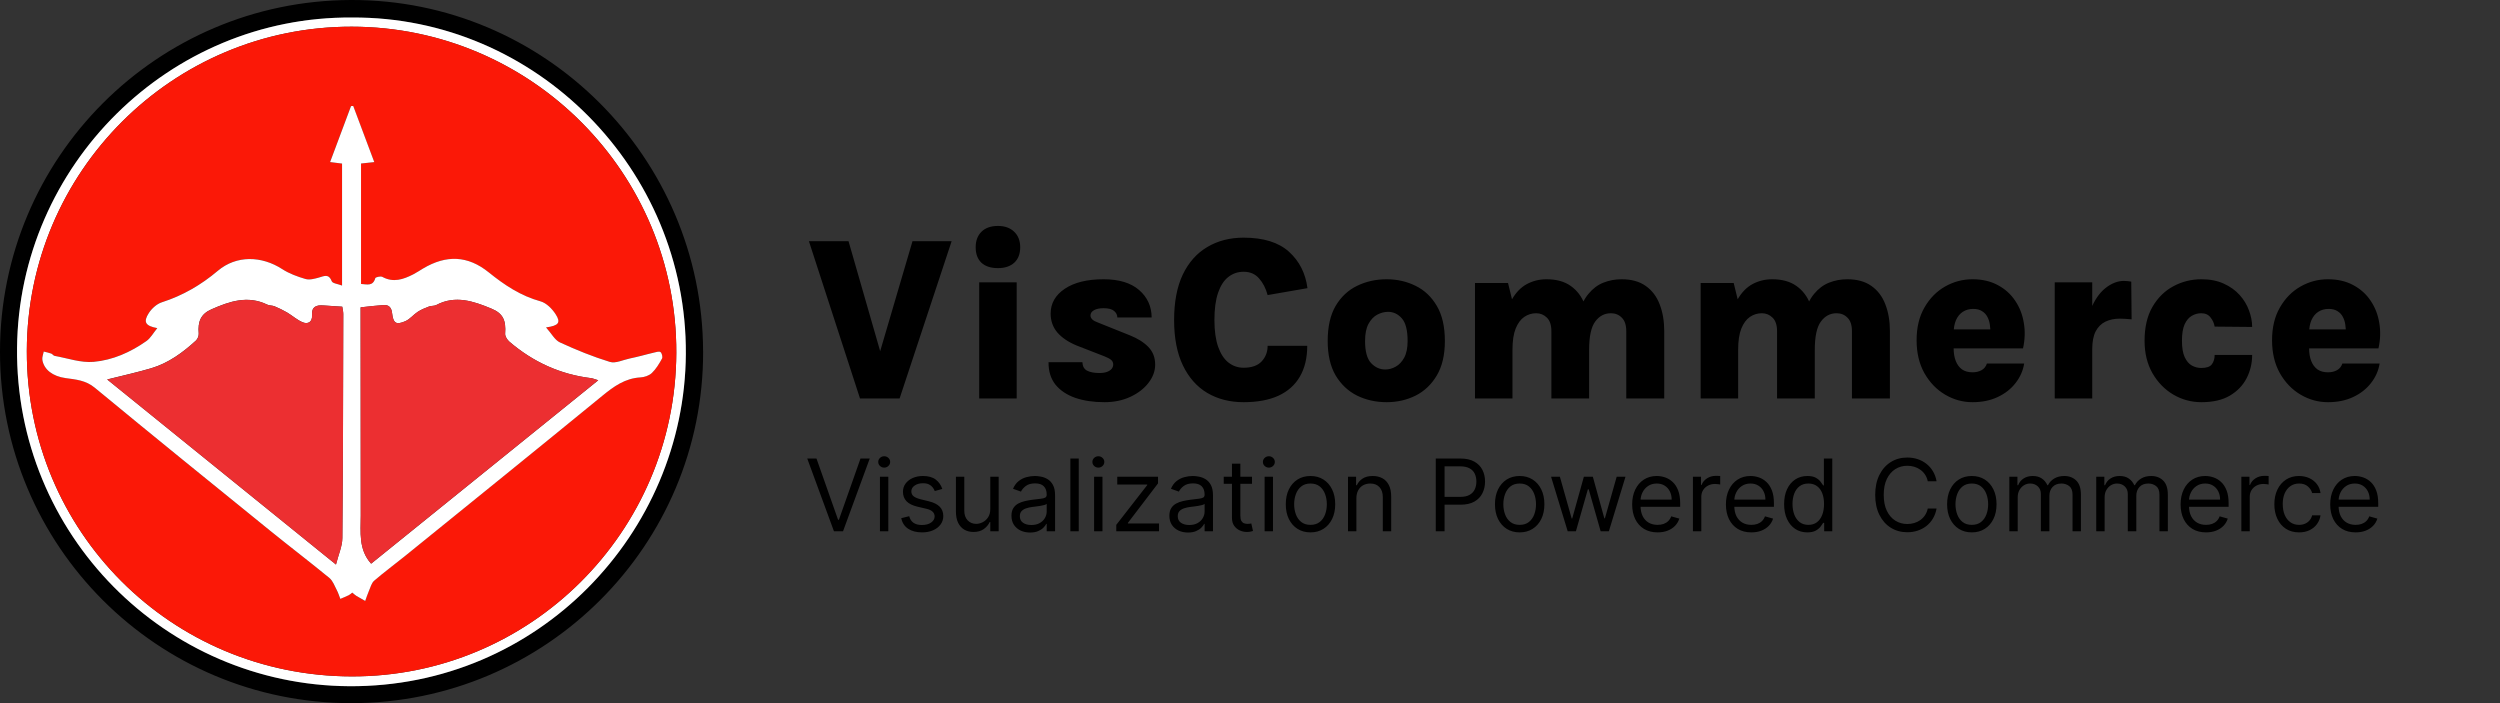 <svg width="320" height="90" viewBox="0 0 320 90" fill="none" xmlns="http://www.w3.org/2000/svg">
<rect x="0" y="0" width="320" height="90" fill="#333333" stroke="none"/>
<path d="M112.45 45.675L116.8 30.87H121.81L115.15 51H110.08L103.54 30.87H108.61L112.87 45.675H112.45ZM127.736 34.32C126.826 34.32 126.121 34.09 125.621 33.63C125.131 33.16 124.886 32.5 124.886 31.65C124.886 30.82 125.131 30.16 125.621 29.67C126.121 29.17 126.826 28.92 127.736 28.92C128.616 28.92 129.311 29.17 129.821 29.67C130.331 30.16 130.586 30.82 130.586 31.65C130.586 32.5 130.331 33.16 129.821 33.63C129.311 34.09 128.616 34.32 127.736 34.32ZM125.336 51V36.135H130.136V51H125.336ZM141.367 51.48C139.957 51.48 138.712 51.295 137.632 50.925C136.552 50.545 135.707 49.98 135.097 49.23C134.497 48.47 134.202 47.515 134.212 46.365H138.547C138.567 46.885 138.767 47.245 139.147 47.445C139.537 47.645 140.062 47.745 140.722 47.745C141.122 47.745 141.452 47.695 141.712 47.595C141.972 47.495 142.167 47.365 142.297 47.205C142.427 47.035 142.492 46.855 142.492 46.665C142.492 46.415 142.402 46.215 142.222 46.065C142.042 45.915 141.762 45.765 141.382 45.615L137.797 44.22C136.737 43.78 135.917 43.225 135.337 42.555C134.767 41.875 134.482 41.07 134.482 40.14C134.482 38.83 135.087 37.77 136.297 36.96C137.507 36.15 139.162 35.745 141.262 35.745C143.232 35.745 144.747 36.205 145.807 37.125C146.867 38.045 147.402 39.215 147.412 40.635H143.017C143.017 40.315 142.882 40.04 142.612 39.81C142.342 39.57 141.892 39.45 141.262 39.45C140.742 39.45 140.332 39.535 140.032 39.705C139.732 39.875 139.582 40.1 139.582 40.38C139.582 40.76 139.897 41.06 140.527 41.28L144.607 42.915C145.617 43.315 146.412 43.815 146.992 44.415C147.572 45.015 147.862 45.765 147.862 46.665C147.862 47.485 147.577 48.265 147.007 49.005C146.447 49.735 145.677 50.33 144.697 50.79C143.717 51.25 142.607 51.48 141.367 51.48ZM159.181 51.48C157.421 51.48 155.871 51.085 154.531 50.295C153.201 49.505 152.161 48.33 151.411 46.77C150.661 45.21 150.286 43.275 150.286 40.965C150.286 38.645 150.656 36.705 151.396 35.145C152.146 33.585 153.191 32.41 154.531 31.62C155.871 30.82 157.421 30.42 159.181 30.42C161.721 30.42 163.656 31.02 164.986 32.22C166.316 33.42 167.106 34.975 167.356 36.885L162.256 37.77C162.026 36.91 161.661 36.2 161.161 35.64C160.671 35.07 160.011 34.785 159.181 34.785C158.441 34.785 157.786 35.01 157.216 35.46C156.656 35.9 156.221 36.575 155.911 37.485C155.601 38.395 155.446 39.555 155.446 40.965C155.446 42.345 155.606 43.49 155.926 44.4C156.246 45.3 156.686 45.97 157.246 46.41C157.816 46.85 158.461 47.07 159.181 47.07C160.211 47.07 160.981 46.8 161.491 46.26C162.001 45.71 162.256 45.045 162.256 44.265H167.326C167.326 45.815 167.011 47.13 166.381 48.21C165.761 49.28 164.846 50.095 163.636 50.655C162.426 51.205 160.941 51.48 159.181 51.48ZM177.489 51.48C176.119 51.48 174.859 51.2 173.709 50.64C172.569 50.07 171.654 49.21 170.964 48.06C170.284 46.9 169.944 45.43 169.944 43.65C169.944 41.81 170.284 40.31 170.964 39.15C171.654 37.99 172.569 37.135 173.709 36.585C174.859 36.025 176.119 35.745 177.489 35.745C178.829 35.745 180.064 36.025 181.194 36.585C182.324 37.135 183.229 37.99 183.909 39.15C184.599 40.31 184.944 41.81 184.944 43.65C184.944 45.43 184.599 46.9 183.909 48.06C183.229 49.21 182.324 50.07 181.194 50.64C180.064 51.2 178.829 51.48 177.489 51.48ZM177.309 47.295C177.769 47.295 178.214 47.175 178.644 46.935C179.084 46.695 179.449 46.31 179.739 45.78C180.029 45.24 180.174 44.53 180.174 43.65C180.174 42.28 179.929 41.315 179.439 40.755C178.949 40.195 178.359 39.915 177.669 39.915C177.209 39.915 176.749 40.035 176.289 40.275C175.839 40.515 175.464 40.91 175.164 41.46C174.874 42 174.729 42.73 174.729 43.65C174.729 44.98 174.984 45.92 175.494 46.47C176.014 47.02 176.619 47.295 177.309 47.295ZM208.162 51V42.39C208.162 41.61 207.972 41.035 207.592 40.665C207.222 40.285 206.757 40.095 206.197 40.095C205.377 40.095 204.707 40.45 204.187 41.16C203.667 41.86 203.407 43.065 203.407 44.775H201.517C201.517 43.005 201.677 41.54 201.997 40.38C202.317 39.21 202.757 38.29 203.317 37.62C203.877 36.94 204.517 36.46 205.237 36.18C205.967 35.89 206.742 35.745 207.562 35.745C208.822 35.745 209.852 36.03 210.652 36.6C211.462 37.17 212.057 37.955 212.437 38.955C212.827 39.955 213.022 41.1 213.022 42.39V51H208.162ZM188.797 51V36.225H193.027L193.537 38.31C194.047 37.42 194.682 36.77 195.442 36.36C196.212 35.95 197.047 35.745 197.947 35.745C199.217 35.745 200.252 36.03 201.052 36.6C201.862 37.17 202.457 37.955 202.837 38.955C203.217 39.955 203.407 41.1 203.407 42.39V51H198.577V42.39C198.577 41.61 198.387 41.035 198.007 40.665C197.627 40.285 197.167 40.095 196.627 40.095C196.077 40.095 195.572 40.25 195.112 40.56C194.652 40.87 194.282 41.37 194.002 42.06C193.732 42.74 193.597 43.645 193.597 44.775V51H188.797ZM237.048 51V42.39C237.048 41.61 236.858 41.035 236.478 40.665C236.108 40.285 235.643 40.095 235.083 40.095C234.263 40.095 233.593 40.45 233.073 41.16C232.553 41.86 232.293 43.065 232.293 44.775H230.403C230.403 43.005 230.563 41.54 230.883 40.38C231.203 39.21 231.643 38.29 232.203 37.62C232.763 36.94 233.403 36.46 234.123 36.18C234.853 35.89 235.628 35.745 236.448 35.745C237.708 35.745 238.738 36.03 239.538 36.6C240.348 37.17 240.943 37.955 241.323 38.955C241.713 39.955 241.908 41.1 241.908 42.39V51H237.048ZM217.683 51V36.225H221.913L222.423 38.31C222.933 37.42 223.568 36.77 224.328 36.36C225.098 35.95 225.933 35.745 226.833 35.745C228.103 35.745 229.138 36.03 229.938 36.6C230.748 37.17 231.343 37.955 231.723 38.955C232.103 39.955 232.293 41.1 232.293 42.39V51H227.463V42.39C227.463 41.61 227.273 41.035 226.893 40.665C226.513 40.285 226.053 40.095 225.513 40.095C224.963 40.095 224.458 40.25 223.998 40.56C223.538 40.87 223.168 41.37 222.888 42.06C222.618 42.74 222.483 43.645 222.483 44.775V51H217.683ZM252.48 51.48C251.24 51.48 250.075 51.16 248.985 50.52C247.895 49.88 247.01 48.965 246.33 47.775C245.66 46.585 245.325 45.175 245.325 43.545C245.325 41.915 245.66 40.52 246.33 39.36C247 38.19 247.88 37.295 248.97 36.675C250.06 36.055 251.23 35.745 252.48 35.745C253.72 35.745 254.8 35.995 255.72 36.495C256.64 36.985 257.38 37.65 257.94 38.49C258.51 39.33 258.88 40.28 259.05 41.34C259.23 42.39 259.195 43.475 258.945 44.595H249.12V42.165H255.435L254.745 42.615C254.775 42.265 254.76 41.91 254.7 41.55C254.65 41.19 254.545 40.86 254.385 40.56C254.225 40.25 253.995 40.005 253.695 39.825C253.405 39.635 253.03 39.54 252.57 39.54C252.06 39.54 251.615 39.665 251.235 39.915C250.865 40.155 250.575 40.51 250.365 40.98C250.165 41.44 250.065 42.005 250.065 42.675V44.565C250.065 45.195 250.155 45.74 250.335 46.2C250.515 46.66 250.78 47.02 251.13 47.28C251.49 47.53 251.94 47.655 252.48 47.655C252.92 47.655 253.305 47.565 253.635 47.385C253.965 47.205 254.195 46.92 254.325 46.53H259.095C258.945 47.45 258.575 48.285 257.985 49.035C257.405 49.785 256.645 50.38 255.705 50.82C254.775 51.26 253.7 51.48 252.48 51.48ZM263.006 51V36.135H267.806V51H263.006ZM266.786 44.7C266.786 42.69 267.041 41.04 267.551 39.75C268.061 38.46 268.706 37.505 269.486 36.885C270.266 36.265 271.061 35.955 271.871 35.955C272.031 35.955 272.191 35.965 272.351 35.985C272.511 35.995 272.661 36.015 272.801 36.045L272.846 40.875C272.596 40.845 272.341 40.825 272.081 40.815C271.821 40.795 271.576 40.785 271.346 40.785C270.646 40.785 270.026 40.915 269.486 41.175C268.956 41.435 268.541 41.85 268.241 42.42C267.951 42.99 267.806 43.75 267.806 44.7H266.786ZM281.78 51.48C280.49 51.48 279.29 51.155 278.18 50.505C277.08 49.855 276.19 48.94 275.51 47.76C274.84 46.58 274.505 45.2 274.505 43.62C274.505 41.89 274.84 40.445 275.51 39.285C276.19 38.115 277.08 37.235 278.18 36.645C279.29 36.045 280.49 35.745 281.78 35.745C282.87 35.745 283.82 35.93 284.63 36.3C285.45 36.67 286.13 37.155 286.67 37.755C287.21 38.355 287.61 39.015 287.87 39.735C288.14 40.455 288.275 41.16 288.275 41.85L283.475 41.805C283.405 41.375 283.23 40.985 282.95 40.635C282.68 40.275 282.28 40.095 281.75 40.095C281.33 40.095 280.93 40.205 280.55 40.425C280.18 40.635 279.875 40.995 279.635 41.505C279.405 42.015 279.29 42.72 279.29 43.62C279.29 44.5 279.405 45.195 279.635 45.705C279.875 46.215 280.18 46.575 280.55 46.785C280.93 46.995 281.33 47.1 281.75 47.1C282.43 47.1 282.885 46.945 283.115 46.635C283.355 46.315 283.475 45.915 283.475 45.435H288.275C288.275 46.495 288.04 47.485 287.57 48.405C287.1 49.325 286.385 50.07 285.425 50.64C284.475 51.2 283.26 51.48 281.78 51.48ZM297.978 51.48C296.738 51.48 295.573 51.16 294.483 50.52C293.393 49.88 292.508 48.965 291.828 47.775C291.158 46.585 290.823 45.175 290.823 43.545C290.823 41.915 291.158 40.52 291.828 39.36C292.498 38.19 293.378 37.295 294.468 36.675C295.558 36.055 296.728 35.745 297.978 35.745C299.218 35.745 300.298 35.995 301.218 36.495C302.138 36.985 302.878 37.65 303.438 38.49C304.008 39.33 304.378 40.28 304.548 41.34C304.728 42.39 304.693 43.475 304.443 44.595H294.618V42.165H300.933L300.243 42.615C300.273 42.265 300.258 41.91 300.198 41.55C300.148 41.19 300.043 40.86 299.883 40.56C299.723 40.25 299.493 40.005 299.193 39.825C298.903 39.635 298.528 39.54 298.068 39.54C297.558 39.54 297.113 39.665 296.733 39.915C296.363 40.155 296.073 40.51 295.863 40.98C295.663 41.44 295.563 42.005 295.563 42.675V44.565C295.563 45.195 295.653 45.74 295.833 46.2C296.013 46.66 296.278 47.02 296.628 47.28C296.988 47.53 297.438 47.655 297.978 47.655C298.418 47.655 298.803 47.565 299.133 47.385C299.463 47.205 299.693 46.92 299.823 46.53H304.593C304.443 47.45 304.073 48.285 303.483 49.035C302.903 49.785 302.143 50.38 301.203 50.82C300.273 51.26 299.198 51.48 297.978 51.48ZM104.509 58.691L107.273 66.527H107.382L110.145 58.691H111.327L107.909 68H106.745L103.327 58.691H104.509ZM112.632 68V61.018H113.705V68H112.632ZM113.177 59.855C112.968 59.855 112.788 59.783 112.636 59.641C112.488 59.498 112.414 59.327 112.414 59.127C112.414 58.927 112.488 58.756 112.636 58.614C112.788 58.471 112.968 58.4 113.177 58.4C113.386 58.4 113.565 58.471 113.714 58.614C113.865 58.756 113.941 58.927 113.941 59.127C113.941 59.327 113.865 59.498 113.714 59.641C113.565 59.783 113.386 59.855 113.177 59.855ZM120.615 62.582L119.651 62.855C119.591 62.694 119.501 62.538 119.383 62.386C119.268 62.232 119.11 62.105 118.91 62.005C118.71 61.904 118.454 61.855 118.142 61.855C117.715 61.855 117.359 61.953 117.074 62.15C116.792 62.344 116.651 62.591 116.651 62.891C116.651 63.158 116.748 63.368 116.942 63.523C117.136 63.677 117.439 63.806 117.851 63.909L118.888 64.164C119.512 64.315 119.977 64.547 120.283 64.859C120.589 65.168 120.742 65.567 120.742 66.055C120.742 66.454 120.627 66.812 120.397 67.127C120.169 67.442 119.851 67.691 119.442 67.873C119.033 68.055 118.557 68.145 118.015 68.145C117.303 68.145 116.713 67.991 116.247 67.682C115.78 67.373 115.484 66.921 115.36 66.327L116.378 66.073C116.475 66.448 116.659 66.73 116.928 66.918C117.201 67.106 117.557 67.2 117.997 67.2C118.497 67.2 118.894 67.094 119.188 66.882C119.484 66.667 119.633 66.409 119.633 66.109C119.633 65.867 119.548 65.664 119.378 65.5C119.209 65.333 118.948 65.209 118.597 65.127L117.433 64.855C116.794 64.703 116.324 64.468 116.024 64.15C115.727 63.829 115.578 63.427 115.578 62.946C115.578 62.551 115.689 62.203 115.91 61.9C116.134 61.597 116.439 61.359 116.824 61.186C117.212 61.014 117.651 60.927 118.142 60.927C118.833 60.927 119.375 61.079 119.769 61.382C120.166 61.685 120.448 62.085 120.615 62.582ZM126.757 65.145V61.018H127.83V68H126.757V66.818H126.684C126.52 67.173 126.266 67.474 125.92 67.723C125.575 67.968 125.139 68.091 124.611 68.091C124.175 68.091 123.787 67.996 123.448 67.805C123.108 67.611 122.842 67.32 122.648 66.932C122.454 66.541 122.357 66.049 122.357 65.454V61.018H123.43V65.382C123.43 65.891 123.572 66.297 123.857 66.6C124.145 66.903 124.511 67.055 124.957 67.055C125.223 67.055 125.495 66.986 125.77 66.85C126.049 66.714 126.283 66.504 126.47 66.223C126.661 65.941 126.757 65.582 126.757 65.145ZM131.849 68.164C131.406 68.164 131.005 68.08 130.644 67.914C130.284 67.744 129.997 67.5 129.785 67.182C129.573 66.861 129.467 66.473 129.467 66.018C129.467 65.618 129.546 65.294 129.703 65.046C129.861 64.794 130.072 64.597 130.335 64.454C130.599 64.312 130.89 64.206 131.208 64.136C131.529 64.064 131.852 64.006 132.176 63.964C132.6 63.909 132.944 63.868 133.208 63.841C133.475 63.811 133.669 63.761 133.79 63.691C133.914 63.621 133.976 63.5 133.976 63.327V63.291C133.976 62.842 133.853 62.494 133.608 62.245C133.366 61.997 132.997 61.873 132.503 61.873C131.991 61.873 131.59 61.985 131.299 62.209C131.008 62.433 130.803 62.673 130.685 62.927L129.667 62.564C129.849 62.139 130.091 61.809 130.394 61.573C130.7 61.333 131.034 61.167 131.394 61.073C131.758 60.976 132.116 60.927 132.467 60.927C132.691 60.927 132.949 60.955 133.24 61.009C133.534 61.061 133.817 61.168 134.09 61.332C134.366 61.495 134.594 61.742 134.776 62.073C134.958 62.403 135.049 62.846 135.049 63.4V68H133.976V67.055H133.922C133.849 67.206 133.728 67.368 133.558 67.541C133.388 67.714 133.163 67.861 132.881 67.982C132.599 68.103 132.255 68.164 131.849 68.164ZM132.013 67.2C132.437 67.2 132.794 67.117 133.085 66.95C133.379 66.783 133.6 66.568 133.749 66.305C133.9 66.041 133.976 65.764 133.976 65.473V64.491C133.931 64.546 133.831 64.596 133.676 64.641C133.525 64.683 133.349 64.721 133.149 64.754C132.952 64.785 132.759 64.812 132.572 64.836C132.387 64.858 132.237 64.876 132.122 64.891C131.843 64.927 131.582 64.986 131.34 65.068C131.1 65.147 130.906 65.267 130.758 65.427C130.613 65.585 130.54 65.8 130.54 66.073C130.54 66.445 130.678 66.727 130.953 66.918C131.232 67.106 131.585 67.2 132.013 67.2ZM138.08 58.691V68H137.007V58.691H138.08ZM140.044 68V61.018H141.117V68H140.044ZM140.59 59.855C140.381 59.855 140.2 59.783 140.049 59.641C139.9 59.498 139.826 59.327 139.826 59.127C139.826 58.927 139.9 58.756 140.049 58.614C140.2 58.471 140.381 58.4 140.59 58.4C140.799 58.4 140.978 58.471 141.126 58.614C141.278 58.756 141.353 58.927 141.353 59.127C141.353 59.327 141.278 59.498 141.126 59.641C140.978 59.783 140.799 59.855 140.59 59.855ZM142.882 68V67.182L146.845 62.091V62.018H143.009V61.018H148.227V61.873L144.373 66.927V67H148.355V68H142.882ZM152.061 68.164C151.619 68.164 151.217 68.08 150.857 67.914C150.496 67.744 150.21 67.5 149.998 67.182C149.786 66.861 149.68 66.473 149.68 66.018C149.68 65.618 149.758 65.294 149.916 65.046C150.073 64.794 150.284 64.597 150.548 64.454C150.811 64.312 151.102 64.206 151.42 64.136C151.742 64.064 152.064 64.006 152.389 63.964C152.813 63.909 153.157 63.868 153.42 63.841C153.687 63.811 153.881 63.761 154.002 63.691C154.127 63.621 154.189 63.5 154.189 63.327V63.291C154.189 62.842 154.066 62.494 153.82 62.245C153.578 61.997 153.21 61.873 152.716 61.873C152.204 61.873 151.802 61.985 151.511 62.209C151.22 62.433 151.016 62.673 150.898 62.927L149.88 62.564C150.061 62.139 150.304 61.809 150.607 61.573C150.913 61.333 151.246 61.167 151.607 61.073C151.97 60.976 152.328 60.927 152.68 60.927C152.904 60.927 153.161 60.955 153.452 61.009C153.746 61.061 154.03 61.168 154.302 61.332C154.578 61.495 154.807 61.742 154.989 62.073C155.17 62.403 155.261 62.846 155.261 63.4V68H154.189V67.055H154.134C154.061 67.206 153.94 67.368 153.77 67.541C153.601 67.714 153.375 67.861 153.093 67.982C152.811 68.103 152.467 68.164 152.061 68.164ZM152.225 67.2C152.649 67.2 153.007 67.117 153.298 66.95C153.592 66.783 153.813 66.568 153.961 66.305C154.113 66.041 154.189 65.764 154.189 65.473V64.491C154.143 64.546 154.043 64.596 153.889 64.641C153.737 64.683 153.561 64.721 153.361 64.754C153.164 64.785 152.972 64.812 152.784 64.836C152.599 64.858 152.449 64.876 152.334 64.891C152.055 64.927 151.795 64.986 151.552 65.068C151.313 65.147 151.119 65.267 150.97 65.427C150.825 65.585 150.752 65.8 150.752 66.073C150.752 66.445 150.89 66.727 151.166 66.918C151.445 67.106 151.798 67.2 152.225 67.2ZM160.256 61.018V61.927H156.638V61.018H160.256ZM157.692 59.346H158.765V66C158.765 66.303 158.809 66.53 158.897 66.682C158.988 66.83 159.103 66.93 159.242 66.982C159.384 67.03 159.534 67.055 159.692 67.055C159.81 67.055 159.907 67.049 159.983 67.036C160.059 67.021 160.119 67.009 160.165 67L160.383 67.964C160.31 67.991 160.209 68.018 160.078 68.046C159.948 68.076 159.783 68.091 159.583 68.091C159.28 68.091 158.983 68.026 158.692 67.895C158.404 67.765 158.165 67.567 157.974 67.3C157.786 67.033 157.692 66.697 157.692 66.291V59.346ZM161.869 68V61.018H162.942V68H161.869ZM162.415 59.855C162.206 59.855 162.025 59.783 161.874 59.641C161.725 59.498 161.651 59.327 161.651 59.127C161.651 58.927 161.725 58.756 161.874 58.614C162.025 58.471 162.206 58.4 162.415 58.4C162.624 58.4 162.803 58.471 162.951 58.614C163.103 58.756 163.178 58.927 163.178 59.127C163.178 59.327 163.103 59.498 162.951 59.641C162.803 59.783 162.624 59.855 162.415 59.855ZM167.743 68.145C167.113 68.145 166.56 67.996 166.084 67.695C165.611 67.395 165.242 66.976 164.975 66.436C164.711 65.897 164.58 65.267 164.58 64.546C164.58 63.818 164.711 63.183 164.975 62.641C165.242 62.099 165.611 61.677 166.084 61.377C166.56 61.077 167.113 60.927 167.743 60.927C168.373 60.927 168.925 61.077 169.398 61.377C169.873 61.677 170.243 62.099 170.507 62.641C170.773 63.183 170.907 63.818 170.907 64.546C170.907 65.267 170.773 65.897 170.507 66.436C170.243 66.976 169.873 67.395 169.398 67.695C168.925 67.996 168.373 68.145 167.743 68.145ZM167.743 67.182C168.222 67.182 168.616 67.059 168.925 66.814C169.234 66.568 169.463 66.246 169.611 65.846C169.76 65.445 169.834 65.012 169.834 64.546C169.834 64.079 169.76 63.644 169.611 63.241C169.463 62.838 169.234 62.512 168.925 62.264C168.616 62.015 168.222 61.891 167.743 61.891C167.264 61.891 166.87 62.015 166.561 62.264C166.252 62.512 166.023 62.838 165.875 63.241C165.727 63.644 165.652 64.079 165.652 64.546C165.652 65.012 165.727 65.445 165.875 65.846C166.023 66.246 166.252 66.568 166.561 66.814C166.87 67.059 167.264 67.182 167.743 67.182ZM173.617 63.8V68H172.544V61.018H173.581V62.109H173.672C173.835 61.755 174.084 61.47 174.417 61.255C174.75 61.036 175.181 60.927 175.708 60.927C176.181 60.927 176.594 61.024 176.949 61.218C177.303 61.409 177.579 61.7 177.776 62.091C177.973 62.479 178.072 62.97 178.072 63.564V68H176.999V63.636C176.999 63.088 176.856 62.661 176.572 62.355C176.287 62.045 175.896 61.891 175.399 61.891C175.056 61.891 174.75 61.965 174.481 62.114C174.214 62.262 174.003 62.479 173.849 62.764C173.694 63.048 173.617 63.394 173.617 63.8ZM183.777 68V58.691H186.923C187.653 58.691 188.25 58.823 188.714 59.086C189.18 59.347 189.526 59.7 189.75 60.145C189.974 60.591 190.086 61.088 190.086 61.636C190.086 62.185 189.974 62.683 189.75 63.132C189.529 63.58 189.186 63.938 188.723 64.204C188.259 64.468 187.665 64.6 186.941 64.6H184.686V63.6H186.905C187.405 63.6 187.806 63.514 188.109 63.341C188.412 63.168 188.632 62.935 188.768 62.641C188.908 62.344 188.977 62.009 188.977 61.636C188.977 61.264 188.908 60.93 188.768 60.636C188.632 60.342 188.411 60.112 188.105 59.946C187.798 59.776 187.392 59.691 186.886 59.691H184.905V68H183.777ZM194.518 68.145C193.888 68.145 193.335 67.996 192.859 67.695C192.386 67.395 192.017 66.976 191.75 66.436C191.486 65.897 191.355 65.267 191.355 64.546C191.355 63.818 191.486 63.183 191.75 62.641C192.017 62.099 192.386 61.677 192.859 61.377C193.335 61.077 193.888 60.927 194.518 60.927C195.148 60.927 195.7 61.077 196.173 61.377C196.648 61.677 197.018 62.099 197.282 62.641C197.548 63.183 197.682 63.818 197.682 64.546C197.682 65.267 197.548 65.897 197.282 66.436C197.018 66.976 196.648 67.395 196.173 67.695C195.7 67.996 195.148 68.145 194.518 68.145ZM194.518 67.182C194.997 67.182 195.391 67.059 195.7 66.814C196.009 66.568 196.238 66.246 196.386 65.846C196.535 65.445 196.609 65.012 196.609 64.546C196.609 64.079 196.535 63.644 196.386 63.241C196.238 62.838 196.009 62.512 195.7 62.264C195.391 62.015 194.997 61.891 194.518 61.891C194.039 61.891 193.645 62.015 193.336 62.264C193.027 62.512 192.798 62.838 192.65 63.241C192.502 63.644 192.427 64.079 192.427 64.546C192.427 65.012 192.502 65.445 192.65 65.846C192.798 66.246 193.027 66.568 193.336 66.814C193.645 67.059 194.039 67.182 194.518 67.182ZM200.664 68L198.536 61.018H199.664L201.173 66.364H201.245L202.736 61.018H203.882L205.355 66.346H205.427L206.936 61.018H208.064L205.936 68H204.882L203.355 62.636H203.245L201.718 68H200.664ZM212.172 68.145C211.499 68.145 210.919 67.997 210.431 67.7C209.946 67.4 209.572 66.982 209.308 66.445C209.047 65.906 208.917 65.279 208.917 64.564C208.917 63.849 209.047 63.218 209.308 62.673C209.572 62.124 209.938 61.697 210.408 61.391C210.881 61.082 211.432 60.927 212.063 60.927C212.426 60.927 212.785 60.988 213.14 61.109C213.494 61.23 213.817 61.427 214.108 61.7C214.399 61.97 214.631 62.327 214.803 62.773C214.976 63.218 215.063 63.767 215.063 64.418V64.873H209.681V63.946H213.972C213.972 63.551 213.893 63.2 213.735 62.891C213.581 62.582 213.359 62.338 213.072 62.159C212.787 61.98 212.45 61.891 212.063 61.891C211.635 61.891 211.266 61.997 210.953 62.209C210.644 62.418 210.406 62.691 210.24 63.027C210.073 63.364 209.99 63.724 209.99 64.109V64.727C209.99 65.254 210.081 65.701 210.263 66.068C210.447 66.432 210.703 66.709 211.031 66.9C211.358 67.088 211.738 67.182 212.172 67.182C212.453 67.182 212.708 67.142 212.935 67.064C213.166 66.982 213.364 66.861 213.531 66.7C213.697 66.536 213.826 66.333 213.917 66.091L214.953 66.382C214.844 66.733 214.661 67.042 214.403 67.309C214.146 67.573 213.828 67.779 213.449 67.927C213.07 68.073 212.644 68.145 212.172 68.145ZM216.694 68V61.018H217.731V62.073H217.803C217.931 61.727 218.161 61.447 218.494 61.232C218.828 61.017 219.203 60.909 219.622 60.909C219.7 60.909 219.799 60.911 219.917 60.914C220.035 60.917 220.125 60.921 220.185 60.927V62.018C220.149 62.009 220.066 61.995 219.935 61.977C219.808 61.956 219.673 61.946 219.531 61.946C219.191 61.946 218.888 62.017 218.622 62.159C218.358 62.298 218.149 62.492 217.994 62.741C217.843 62.986 217.767 63.267 217.767 63.582V68H216.694ZM224.172 68.145C223.499 68.145 222.919 67.997 222.431 67.7C221.946 67.4 221.572 66.982 221.308 66.445C221.047 65.906 220.917 65.279 220.917 64.564C220.917 63.849 221.047 63.218 221.308 62.673C221.572 62.124 221.938 61.697 222.408 61.391C222.881 61.082 223.432 60.927 224.063 60.927C224.426 60.927 224.785 60.988 225.14 61.109C225.494 61.23 225.817 61.427 226.108 61.7C226.399 61.97 226.631 62.327 226.803 62.773C226.976 63.218 227.063 63.767 227.063 64.418V64.873H221.681V63.946H225.972C225.972 63.551 225.893 63.2 225.735 62.891C225.581 62.582 225.359 62.338 225.072 62.159C224.787 61.98 224.45 61.891 224.063 61.891C223.635 61.891 223.266 61.997 222.953 62.209C222.644 62.418 222.406 62.691 222.24 63.027C222.073 63.364 221.99 63.724 221.99 64.109V64.727C221.99 65.254 222.081 65.701 222.263 66.068C222.447 66.432 222.703 66.709 223.031 66.9C223.358 67.088 223.738 67.182 224.172 67.182C224.453 67.182 224.708 67.142 224.935 67.064C225.166 66.982 225.364 66.861 225.531 66.7C225.697 66.536 225.826 66.333 225.917 66.091L226.953 66.382C226.844 66.733 226.661 67.042 226.403 67.309C226.146 67.573 225.828 67.779 225.449 67.927C225.07 68.073 224.644 68.145 224.172 68.145ZM231.331 68.145C230.749 68.145 230.235 67.999 229.79 67.704C229.344 67.408 228.996 66.989 228.744 66.45C228.493 65.908 228.367 65.267 228.367 64.527C228.367 63.794 228.493 63.158 228.744 62.618C228.996 62.079 229.346 61.662 229.794 61.368C230.243 61.074 230.761 60.927 231.349 60.927C231.803 60.927 232.163 61.003 232.426 61.154C232.693 61.303 232.896 61.473 233.035 61.664C233.178 61.852 233.288 62.006 233.367 62.127H233.458V58.691H234.531V68H233.494V66.927H233.367C233.288 67.055 233.176 67.215 233.031 67.409C232.885 67.6 232.678 67.771 232.408 67.923C232.138 68.071 231.779 68.145 231.331 68.145ZM231.476 67.182C231.906 67.182 232.27 67.07 232.567 66.846C232.864 66.618 233.09 66.305 233.244 65.904C233.399 65.501 233.476 65.036 233.476 64.509C233.476 63.988 233.4 63.532 233.249 63.141C233.097 62.747 232.873 62.441 232.576 62.223C232.279 62.002 231.913 61.891 231.476 61.891C231.022 61.891 230.643 62.008 230.34 62.241C230.04 62.471 229.814 62.785 229.663 63.182C229.514 63.576 229.44 64.018 229.44 64.509C229.44 65.006 229.516 65.458 229.667 65.864C229.822 66.267 230.049 66.588 230.349 66.827C230.652 67.064 231.028 67.182 231.476 67.182ZM247.881 61.6H246.753C246.687 61.276 246.57 60.991 246.403 60.745C246.24 60.5 246.04 60.294 245.803 60.127C245.57 59.958 245.311 59.83 245.026 59.745C244.741 59.661 244.444 59.618 244.135 59.618C243.572 59.618 243.061 59.761 242.603 60.045C242.149 60.33 241.787 60.75 241.517 61.304C241.25 61.859 241.117 62.539 241.117 63.346C241.117 64.151 241.25 64.832 241.517 65.386C241.787 65.941 242.149 66.361 242.603 66.645C243.061 66.93 243.572 67.073 244.135 67.073C244.444 67.073 244.741 67.03 245.026 66.945C245.311 66.861 245.57 66.735 245.803 66.568C246.04 66.398 246.24 66.191 246.403 65.945C246.57 65.697 246.687 65.412 246.753 65.091H247.881C247.796 65.567 247.641 65.992 247.417 66.368C247.193 66.744 246.914 67.064 246.581 67.327C246.247 67.588 245.873 67.786 245.458 67.923C245.046 68.059 244.605 68.127 244.135 68.127C243.341 68.127 242.635 67.933 242.017 67.546C241.399 67.158 240.912 66.606 240.558 65.891C240.203 65.176 240.026 64.327 240.026 63.346C240.026 62.364 240.203 61.515 240.558 60.8C240.912 60.085 241.399 59.533 242.017 59.145C242.635 58.758 243.341 58.564 244.135 58.564C244.605 58.564 245.046 58.632 245.458 58.768C245.873 58.904 246.247 59.105 246.581 59.368C246.914 59.629 247.193 59.947 247.417 60.323C247.641 60.696 247.796 61.121 247.881 61.6ZM252.393 68.145C251.763 68.145 251.21 67.996 250.734 67.695C250.261 67.395 249.892 66.976 249.625 66.436C249.361 65.897 249.23 65.267 249.23 64.546C249.23 63.818 249.361 63.183 249.625 62.641C249.892 62.099 250.261 61.677 250.734 61.377C251.21 61.077 251.763 60.927 252.393 60.927C253.023 60.927 253.575 61.077 254.048 61.377C254.523 61.677 254.893 62.099 255.157 62.641C255.423 63.183 255.557 63.818 255.557 64.546C255.557 65.267 255.423 65.897 255.157 66.436C254.893 66.976 254.523 67.395 254.048 67.695C253.575 67.996 253.023 68.145 252.393 68.145ZM252.393 67.182C252.872 67.182 253.266 67.059 253.575 66.814C253.884 66.568 254.113 66.246 254.261 65.846C254.41 65.445 254.484 65.012 254.484 64.546C254.484 64.079 254.41 63.644 254.261 63.241C254.113 62.838 253.884 62.512 253.575 62.264C253.266 62.015 252.872 61.891 252.393 61.891C251.914 61.891 251.52 62.015 251.211 62.264C250.902 62.512 250.673 62.838 250.525 63.241C250.377 63.644 250.302 64.079 250.302 64.546C250.302 65.012 250.377 65.445 250.525 65.846C250.673 66.246 250.902 66.568 251.211 66.814C251.52 67.059 251.914 67.182 252.393 67.182ZM257.194 68V61.018H258.231V62.109H258.322C258.467 61.736 258.702 61.447 259.026 61.241C259.35 61.032 259.74 60.927 260.194 60.927C260.655 60.927 261.038 61.032 261.344 61.241C261.653 61.447 261.894 61.736 262.067 62.109H262.14C262.319 61.748 262.587 61.462 262.944 61.25C263.302 61.035 263.731 60.927 264.231 60.927C264.855 60.927 265.366 61.123 265.763 61.514C266.159 61.901 266.358 62.506 266.358 63.327V68H265.285V63.327C265.285 62.812 265.144 62.444 264.863 62.223C264.581 62.002 264.249 61.891 263.867 61.891C263.376 61.891 262.996 62.039 262.726 62.336C262.456 62.63 262.322 63.003 262.322 63.455V68H261.231V63.218C261.231 62.821 261.102 62.502 260.844 62.259C260.587 62.014 260.255 61.891 259.849 61.891C259.57 61.891 259.309 61.965 259.067 62.114C258.828 62.262 258.634 62.468 258.485 62.732C258.34 62.992 258.267 63.294 258.267 63.636V68H257.194ZM268.319 68V61.018H269.356V62.109H269.447C269.592 61.736 269.827 61.447 270.151 61.241C270.475 61.032 270.865 60.927 271.319 60.927C271.78 60.927 272.163 61.032 272.469 61.241C272.778 61.447 273.019 61.736 273.192 62.109H273.265C273.444 61.748 273.712 61.462 274.069 61.25C274.427 61.035 274.856 60.927 275.356 60.927C275.98 60.927 276.491 61.123 276.888 61.514C277.284 61.901 277.483 62.506 277.483 63.327V68H276.41V63.327C276.41 62.812 276.269 62.444 275.988 62.223C275.706 62.002 275.374 61.891 274.992 61.891C274.501 61.891 274.121 62.039 273.851 62.336C273.581 62.63 273.447 63.003 273.447 63.455V68H272.356V63.218C272.356 62.821 272.227 62.502 271.969 62.259C271.712 62.014 271.38 61.891 270.974 61.891C270.695 61.891 270.434 61.965 270.192 62.114C269.953 62.262 269.759 62.468 269.61 62.732C269.465 62.992 269.392 63.294 269.392 63.636V68H268.319ZM282.372 68.145C281.699 68.145 281.119 67.997 280.631 67.7C280.146 67.4 279.772 66.982 279.508 66.445C279.247 65.906 279.117 65.279 279.117 64.564C279.117 63.849 279.247 63.218 279.508 62.673C279.772 62.124 280.138 61.697 280.608 61.391C281.081 61.082 281.632 60.927 282.263 60.927C282.626 60.927 282.985 60.988 283.34 61.109C283.694 61.23 284.017 61.427 284.308 61.7C284.599 61.97 284.831 62.327 285.003 62.773C285.176 63.218 285.263 63.767 285.263 64.418V64.873H279.881V63.946H284.172C284.172 63.551 284.093 63.2 283.935 62.891C283.781 62.582 283.559 62.338 283.272 62.159C282.987 61.98 282.65 61.891 282.263 61.891C281.835 61.891 281.466 61.997 281.153 62.209C280.844 62.418 280.606 62.691 280.44 63.027C280.273 63.364 280.19 63.724 280.19 64.109V64.727C280.19 65.254 280.281 65.701 280.463 66.068C280.647 66.432 280.903 66.709 281.231 66.9C281.558 67.088 281.938 67.182 282.372 67.182C282.653 67.182 282.908 67.142 283.135 67.064C283.366 66.982 283.564 66.861 283.731 66.7C283.897 66.536 284.026 66.333 284.117 66.091L285.153 66.382C285.044 66.733 284.861 67.042 284.603 67.309C284.346 67.573 284.028 67.779 283.649 67.927C283.27 68.073 282.844 68.145 282.372 68.145ZM286.894 68V61.018H287.931V62.073H288.003C288.131 61.727 288.361 61.447 288.694 61.232C289.028 61.017 289.403 60.909 289.822 60.909C289.9 60.909 289.999 60.911 290.117 60.914C290.235 60.917 290.325 60.921 290.385 60.927V62.018C290.349 62.009 290.266 61.995 290.135 61.977C290.008 61.956 289.873 61.946 289.731 61.946C289.391 61.946 289.088 62.017 288.822 62.159C288.558 62.298 288.349 62.492 288.194 62.741C288.043 62.986 287.967 63.267 287.967 63.582V68H286.894ZM294.281 68.145C293.626 68.145 293.063 67.991 292.59 67.682C292.117 67.373 291.753 66.947 291.499 66.404C291.244 65.862 291.117 65.242 291.117 64.546C291.117 63.836 291.247 63.211 291.508 62.668C291.772 62.123 292.138 61.697 292.608 61.391C293.081 61.082 293.632 60.927 294.263 60.927C294.753 60.927 295.196 61.018 295.59 61.2C295.984 61.382 296.306 61.636 296.558 61.964C296.809 62.291 296.966 62.673 297.026 63.109H295.953C295.872 62.791 295.69 62.509 295.408 62.264C295.129 62.015 294.753 61.891 294.281 61.891C293.863 61.891 293.496 62 293.181 62.218C292.869 62.433 292.625 62.738 292.449 63.132C292.276 63.523 292.19 63.982 292.19 64.509C292.19 65.049 292.275 65.518 292.444 65.918C292.617 66.318 292.859 66.629 293.172 66.85C293.487 67.071 293.856 67.182 294.281 67.182C294.559 67.182 294.813 67.133 295.04 67.036C295.267 66.939 295.459 66.8 295.617 66.618C295.775 66.436 295.887 66.218 295.953 65.964H297.026C296.966 66.376 296.816 66.747 296.576 67.077C296.34 67.404 296.026 67.665 295.635 67.859C295.247 68.05 294.796 68.145 294.281 68.145ZM301.522 68.145C300.849 68.145 300.269 67.997 299.781 67.7C299.296 67.4 298.922 66.982 298.658 66.445C298.397 65.906 298.267 65.279 298.267 64.564C298.267 63.849 298.397 63.218 298.658 62.673C298.922 62.124 299.288 61.697 299.758 61.391C300.231 61.082 300.782 60.927 301.413 60.927C301.776 60.927 302.135 60.988 302.49 61.109C302.844 61.23 303.167 61.427 303.458 61.7C303.749 61.97 303.981 62.327 304.153 62.773C304.326 63.218 304.413 63.767 304.413 64.418V64.873H299.031V63.946H303.322C303.322 63.551 303.243 63.2 303.085 62.891C302.931 62.582 302.709 62.338 302.422 62.159C302.137 61.98 301.8 61.891 301.413 61.891C300.985 61.891 300.616 61.997 300.303 62.209C299.994 62.418 299.756 62.691 299.59 63.027C299.423 63.364 299.34 63.724 299.34 64.109V64.727C299.34 65.254 299.431 65.701 299.613 66.068C299.797 66.432 300.053 66.709 300.381 66.9C300.708 67.088 301.088 67.182 301.522 67.182C301.803 67.182 302.058 67.142 302.285 67.064C302.516 66.982 302.714 66.861 302.881 66.7C303.047 66.536 303.176 66.333 303.267 66.091L304.303 66.382C304.194 66.733 304.011 67.042 303.753 67.309C303.496 67.573 303.178 67.779 302.799 67.927C302.42 68.073 301.994 68.145 301.522 68.145Z" fill="black"/>
<g clip-path="url(#clip0_90_56)">
<path d="M90 44.976C90.065 69.781 69.88 89.983 45.002 90.004C20.146 90.022 -0.013 69.868 6.29501e-06 45.011C0.013 20.193 20.081 0.087 44.911 7.21685e-06C69.672 -0.082 89.931 20.123 89.996 44.976H90ZM45.063 2.243C21.66 2.065 2.416 21.152 2.182 44.525C1.939 68.41 21.144 87.692 44.694 87.835C68.917 87.987 87.641 68.224 87.788 45.315C87.94 21.672 68.605 2.104 45.063 2.243Z" fill="black"/>
<path d="M45.063 2.243C68.605 2.104 87.94 21.672 87.788 45.315C87.641 68.224 68.917 87.983 44.694 87.835C21.144 87.687 1.939 68.41 2.182 44.525C2.416 21.152 21.66 2.065 45.063 2.243ZM45.007 3.415C22.093 3.397 3.478 21.976 3.431 44.92C3.379 67.998 21.894 86.542 45.024 86.581C67.885 86.616 86.478 68.085 86.569 45.171C86.66 22.171 68.011 3.432 45.007 3.415Z" fill="white"/>
<path d="M45.007 3.415C68.006 3.432 86.66 22.171 86.569 45.171C86.478 68.085 67.885 86.616 45.024 86.581C21.894 86.542 3.383 67.998 3.431 44.92C3.478 21.976 22.093 3.397 45.007 3.415ZM69.897 41.913C71.528 41.687 71.801 41.297 71.107 40.216C70.661 39.522 69.919 38.776 69.169 38.572C66.632 37.873 64.567 36.489 62.55 34.867C59.857 32.693 57.111 32.615 54.154 34.368C53.724 34.619 53.316 34.906 52.874 35.127C51.608 35.769 50.333 36.216 48.927 35.444C48.71 35.322 48.069 35.47 48.025 35.613C47.722 36.68 46.967 36.394 46.204 36.35V20.93C46.759 20.87 47.262 20.817 47.899 20.748C46.976 18.288 46.091 15.928 45.206 13.567C45.111 13.567 45.02 13.572 44.924 13.576C44.039 15.936 43.159 18.301 42.244 20.744C42.821 20.817 43.259 20.874 43.775 20.939V36.546C43.233 36.333 42.56 36.272 42.456 35.995C42.079 35.005 41.506 35.322 40.825 35.517C40.27 35.678 39.62 35.86 39.104 35.708C38.063 35.409 37.005 35.019 36.102 34.433C33.487 32.741 30.269 32.636 27.875 34.654C25.711 36.476 23.381 37.826 20.706 38.689C20.064 38.897 19.417 39.479 19.04 40.065C18.303 41.214 18.585 41.713 20.124 41.995C19.613 42.616 19.27 43.271 18.732 43.648C16.702 45.08 14.408 46.1 11.966 46.312C10.34 46.456 8.644 45.844 6.983 45.549C6.827 45.523 6.71 45.31 6.549 45.254C6.237 45.141 5.912 45.076 5.591 44.993C5.526 45.353 5.356 45.727 5.413 46.065C5.63 47.328 6.757 48.165 8.375 48.391C9.694 48.573 10.956 48.664 12.118 49.623C19.565 55.775 27.072 61.85 34.576 67.933C37.087 69.968 39.659 71.924 42.153 73.977C42.595 74.341 42.816 74.988 43.098 75.526C43.285 75.881 43.402 76.276 43.554 76.654C43.918 76.498 44.287 76.35 44.642 76.177C44.794 76.103 44.915 75.977 45.08 75.851C45.28 76.012 45.432 76.159 45.605 76.268C45.974 76.498 46.36 76.706 46.737 76.918C46.898 76.484 47.036 76.042 47.218 75.621C47.414 75.174 47.548 74.619 47.891 74.324C49.153 73.235 50.502 72.25 51.798 71.195C60.243 64.358 68.696 57.528 77.106 50.647C78.567 49.454 80.007 48.412 81.972 48.304C82.475 48.278 83.082 48.074 83.434 47.736C83.967 47.224 84.37 46.551 84.73 45.892C84.839 45.692 84.713 45.189 84.531 45.059C84.349 44.928 83.954 45.072 83.659 45.137C83.134 45.254 82.618 45.401 82.098 45.531C81.59 45.657 81.087 45.783 80.575 45.887C79.734 46.061 78.784 46.542 78.06 46.321C75.874 45.653 73.736 44.781 71.658 43.822C71.003 43.523 70.591 42.694 69.889 41.908L69.897 41.913Z" fill="#FB1807"/>
<path d="M69.897 41.913C70.604 42.703 71.016 43.527 71.667 43.826C73.749 44.785 75.883 45.657 78.069 46.325C78.797 46.547 79.743 46.065 80.584 45.892C81.096 45.787 81.599 45.662 82.106 45.536C82.627 45.406 83.143 45.258 83.668 45.141C83.958 45.076 84.357 44.933 84.54 45.063C84.722 45.193 84.847 45.696 84.739 45.896C84.379 46.555 83.976 47.228 83.442 47.74C83.087 48.078 82.484 48.282 81.981 48.308C80.016 48.417 78.572 49.458 77.114 50.651C68.705 57.533 60.252 64.358 51.807 71.2C50.51 72.25 49.161 73.239 47.899 74.328C47.557 74.623 47.422 75.174 47.227 75.625C47.045 76.046 46.902 76.489 46.746 76.923C46.368 76.706 45.987 76.498 45.614 76.272C45.44 76.163 45.288 76.016 45.089 75.855C44.924 75.977 44.798 76.107 44.651 76.181C44.295 76.354 43.927 76.502 43.562 76.658C43.415 76.281 43.298 75.89 43.107 75.53C42.825 74.992 42.604 74.346 42.161 73.981C39.667 71.929 37.096 69.972 34.584 67.937C27.081 61.854 19.573 55.78 12.127 49.627C10.969 48.668 9.702 48.577 8.384 48.395C6.766 48.169 5.634 47.332 5.421 46.069C5.365 45.731 5.534 45.358 5.599 44.998C5.92 45.08 6.25 45.145 6.558 45.258C6.718 45.315 6.835 45.527 6.991 45.553C8.653 45.848 10.348 46.46 11.975 46.317C14.417 46.104 16.711 45.084 18.741 43.653C19.279 43.275 19.621 42.62 20.133 42C18.593 41.718 18.311 41.214 19.049 40.069C19.426 39.483 20.068 38.902 20.714 38.694C23.395 37.83 25.724 36.481 27.884 34.658C30.278 32.641 33.496 32.749 36.111 34.437C37.013 35.023 38.071 35.409 39.112 35.713C39.628 35.86 40.279 35.678 40.834 35.522C41.511 35.327 42.083 35.01 42.465 35.999C42.569 36.277 43.241 36.337 43.783 36.55V20.939C43.267 20.874 42.829 20.817 42.252 20.744C43.167 18.301 44.048 15.941 44.933 13.576C45.028 13.576 45.119 13.572 45.215 13.567C46.099 15.928 46.984 18.288 47.908 20.748C47.27 20.817 46.767 20.87 46.212 20.93V36.346C46.976 36.389 47.726 36.676 48.034 35.609C48.073 35.47 48.715 35.322 48.936 35.439C50.341 36.212 51.616 35.765 52.883 35.123C53.325 34.897 53.737 34.615 54.162 34.363C57.12 32.61 59.865 32.688 62.559 34.862C64.571 36.485 66.64 37.869 69.177 38.568C69.928 38.772 70.669 39.522 71.116 40.212C71.81 41.288 71.537 41.683 69.906 41.908L69.897 41.913ZM76.576 48.673C76.151 48.547 75.896 48.43 75.635 48.399C71.68 47.913 68.215 46.317 65.205 43.735C64.927 43.496 64.636 43.045 64.662 42.715C64.779 41.023 64.419 40.125 62.889 39.496C60.616 38.563 58.291 37.743 55.845 39.041C55.58 39.184 55.212 39.119 54.921 39.231C54.422 39.422 53.915 39.622 53.473 39.913C52.917 40.273 52.479 40.854 51.889 41.11C50.693 41.631 50.333 41.375 50.189 40.065C50.111 39.37 49.777 38.997 49.096 39.045C48.151 39.106 47.21 39.231 46.16 39.34C46.16 39.778 46.16 40.195 46.16 40.611C46.164 49.068 46.169 57.528 46.178 65.985C46.178 68.115 45.865 70.306 47.505 72.15C57.085 64.414 66.77 56.591 76.576 48.673ZM13.723 48.573C23.503 56.483 33.192 64.319 43.003 72.258C43.328 70.961 43.814 69.916 43.822 68.866C43.909 59.307 43.918 49.749 43.94 40.186C43.94 39.878 43.857 39.574 43.809 39.253C42.951 39.197 42.174 39.149 41.398 39.093C40.478 39.023 39.863 39.253 39.936 40.36C39.993 41.184 39.438 41.527 38.774 41.262C38.045 40.976 37.438 40.403 36.749 39.995C36.233 39.691 35.686 39.435 35.135 39.201C34.849 39.08 34.485 39.123 34.207 38.989C31.7 37.765 29.349 38.581 27.059 39.592C25.689 40.195 25.303 41.167 25.433 42.676C25.459 42.971 25.299 43.384 25.082 43.583C23.395 45.128 21.556 46.477 19.335 47.137C17.544 47.666 15.713 48.065 13.714 48.569L13.723 48.573Z" fill="white"/>
<path d="M76.572 48.673C66.766 56.591 57.081 64.414 47.5 72.15C45.861 70.31 46.173 68.115 46.173 65.985C46.164 57.528 46.16 49.068 46.156 40.611C46.156 40.195 46.156 39.774 46.156 39.34C47.205 39.231 48.147 39.106 49.092 39.045C49.773 39.002 50.107 39.375 50.185 40.065C50.328 41.375 50.688 41.631 51.885 41.11C52.475 40.854 52.913 40.273 53.468 39.913C53.911 39.622 54.418 39.422 54.917 39.231C55.207 39.123 55.576 39.184 55.841 39.041C58.287 37.743 60.616 38.559 62.884 39.496C64.415 40.125 64.775 41.023 64.658 42.715C64.636 43.045 64.923 43.496 65.2 43.735C68.21 46.317 71.676 47.913 75.631 48.399C75.896 48.43 76.147 48.547 76.572 48.673Z" fill="#EC2F31"/>
<path d="M13.718 48.577C15.718 48.074 17.548 47.675 19.339 47.145C21.564 46.486 23.399 45.141 25.086 43.592C25.303 43.392 25.463 42.98 25.437 42.685C25.312 41.175 25.698 40.203 27.064 39.6C29.354 38.589 31.704 37.774 34.211 38.997C34.489 39.132 34.849 39.088 35.139 39.21C35.69 39.44 36.237 39.7 36.753 40.004C37.438 40.407 38.05 40.98 38.778 41.271C39.438 41.531 39.997 41.193 39.941 40.368C39.863 39.262 40.478 39.028 41.402 39.101C42.179 39.162 42.955 39.206 43.814 39.262C43.861 39.579 43.944 39.887 43.944 40.195C43.922 49.753 43.914 59.312 43.827 68.874C43.818 69.924 43.332 70.97 43.007 72.267C33.192 64.332 23.507 56.496 13.727 48.582L13.718 48.577Z" fill="#EC2F31"/>
</g>
<defs>
<clipPath id="clip0_90_56">
<rect width="90" height="90" fill="white"/>
</clipPath>
</defs>
</svg>
